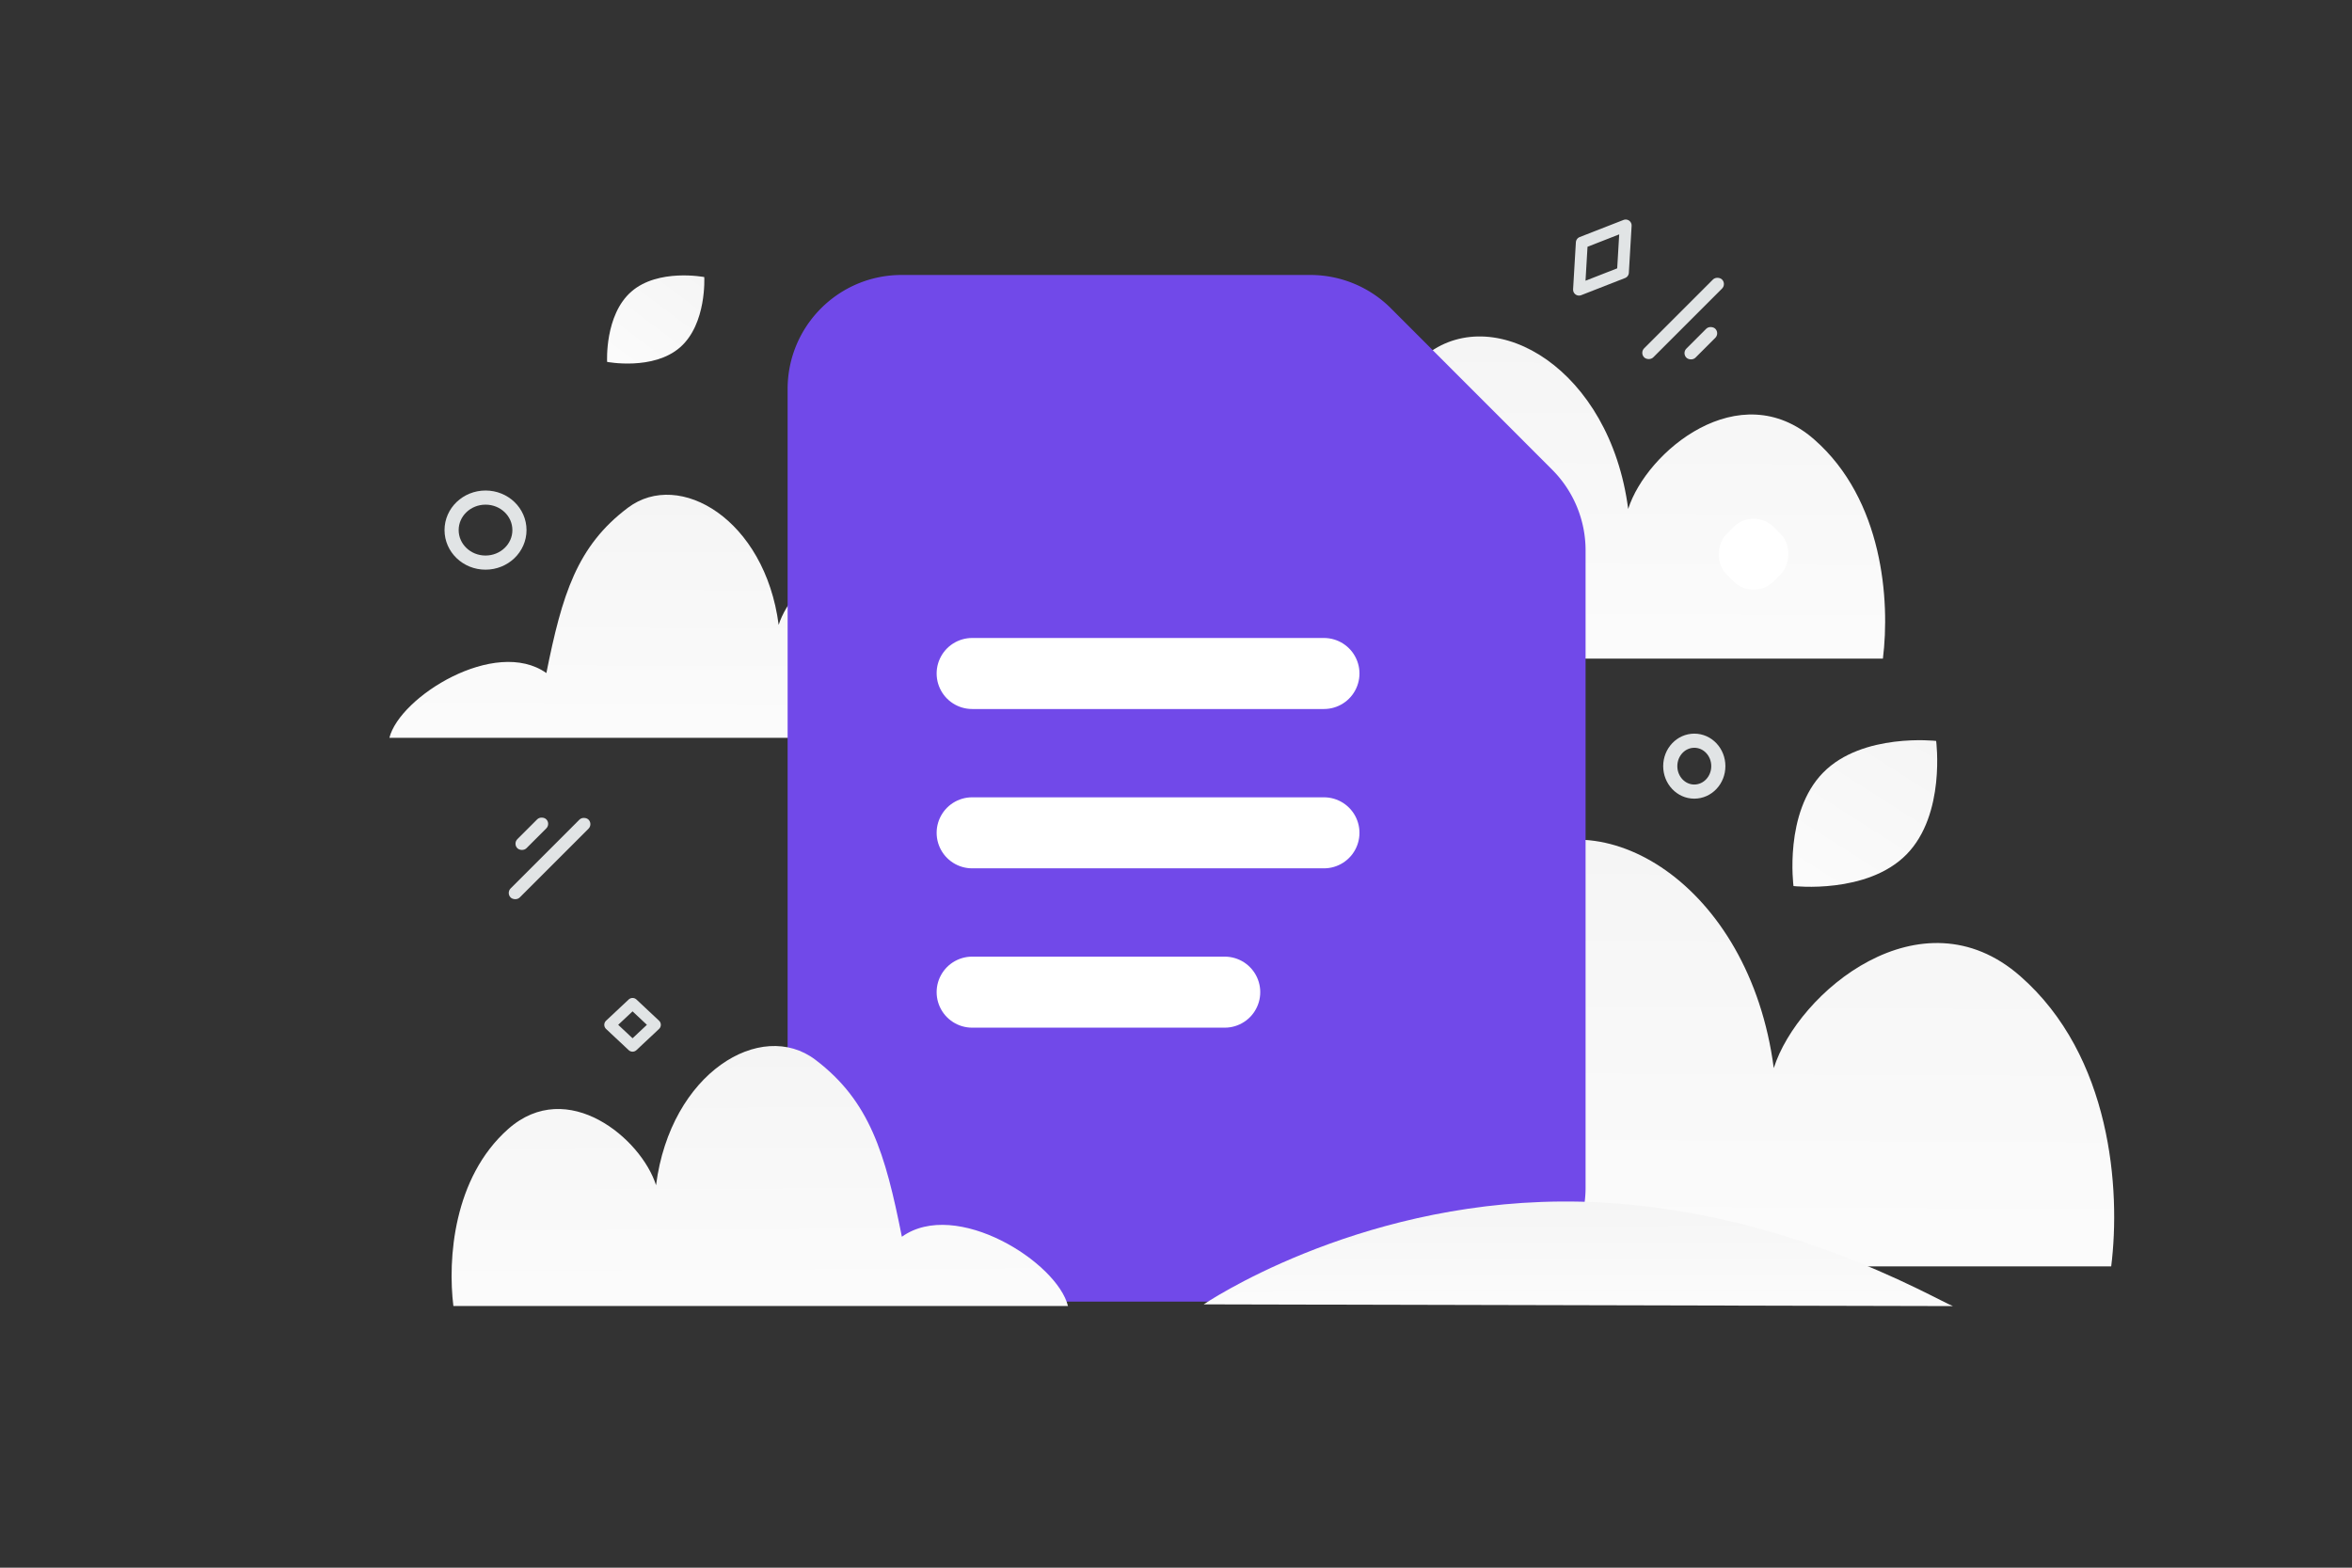 <svg width="900" height="600" viewBox="0 0 900 600" fill="none" xmlns="http://www.w3.org/2000/svg"><rect x="0" y="0" width="900" height="600" fill="#333333" stroke="none"/><path fill="transparent" d="M0 0h900v600H0z"/><path d="M424.902 252.112c5.154-20.815 53.868-51.215 79.901-32.887 7.99-39.656 15.464-64.385 41.57-83.92 26.106-19.535 69.665 5.999 76.661 59.483 6.996-21.986 42.565-51.618 71.138-26.632 26.437 23.12 29.088 61.861 26.327 83.92H424.902v.036z" fill="url(#a)"/><path d="M416.246 484.735c6.829-27.571 71.366-67.838 105.854-43.561 10.586-52.526 20.488-85.283 55.074-111.158 34.585-25.875 92.293 7.947 101.561 78.789 9.269-29.122 56.391-68.371 94.245-35.276 35.024 30.624 38.537 81.939 34.878 111.158H416.246v.048z" fill="url(#b)"/><path d="M149 282.407c3.876-15.703 40.5-38.636 60.072-24.81 6.007-29.915 11.626-48.571 31.253-63.308 19.627-14.737 52.376 4.526 57.636 44.873 5.26-16.586 32.001-38.939 53.483-20.09 19.876 17.441 21.869 46.667 19.793 63.308H149v.027z" fill="url(#c)"/><path fill-rule="evenodd" clip-rule="evenodd" d="m593.945 179.764-61.679-61.733a43.615 43.615 0 0 0-30.839-12.792H345.005c-24.1 0-43.62 19.537-43.62 43.658v305.611c0 24.121 19.52 43.659 43.62 43.659h218.101c24.1 0 43.62-19.538 43.62-43.659V210.631a43.692 43.692 0 0 0-12.781-30.867z" fill="#7149e9"/><path d="M371.998 257.766h134.615m-134.615 60.979h134.615m-134.615 60.98h96.647" stroke="#fff" stroke-width="27.184" stroke-linecap="round" stroke-linejoin="round"/><path d="M408.672 499.883c-4.101-16.798-42.859-41.332-63.571-26.541-6.357-32.002-12.304-51.96-33.074-67.725-20.771-15.765-55.427 4.842-60.993 48.004-5.566-17.743-33.866-41.657-56.599-21.493-21.034 18.659-23.143 49.923-20.946 67.726h235.183v.029z" fill="url(#d)"/><path clip-rule="evenodd" d="m242.049 400.342 8.656-8.115-8.656-8.114-8.656 8.114 8.656 8.115z" stroke="#E1E4E5" stroke-width="4.328" stroke-linecap="round" stroke-linejoin="round"/><rect x="226.932" y="315.429" width="42.142" height="4.91" rx="2.455" transform="rotate(135 226.932 315.429)" fill="#E1E4E5"/><rect x="210.774" y="315.313" width="15.647" height="4.91" rx="2.455" transform="rotate(135 210.774 315.313)" fill="#E1E4E5"/><rect x="627.406" y="135.038" width="42.142" height="4.91" rx="2.455" transform="rotate(-45 627.406 135.038)" fill="#E1E4E5"/><rect x="643.564" y="135.154" width="15.647" height="4.91" rx="2.455" transform="rotate(-45 643.564 135.154)" fill="#E1E4E5"/><path d="M657.525 293.227c0 5.382-4.119 9.738-9.207 9.738-5.088 0-9.187-4.378-9.187-9.738 0-5.381 4.119-9.737 9.207-9.737 5.088 0 9.187 4.356 9.187 9.737zM198.77 202.883c0 6.876-5.814 12.442-12.997 12.442s-12.97-5.593-12.97-12.442c0-6.876 5.815-12.443 12.998-12.443 7.183 0 12.969 5.567 12.969 12.443z" stroke="#E1E4E5" stroke-width="5.41" stroke-miterlimit="10"/><rect x="671.016" y="194.043" width="25.546" height="25.546" rx="10.82" transform="rotate(45 671.016 194.043)" fill="#fff"/><path d="M260.229 132.942c-10.261 8.966-27.913 5.566-27.913 5.566s-1.003-17.938 9.267-26.898c10.261-8.967 27.905-5.573 27.905-5.573s1.003 17.938-9.259 26.905z" fill="url(#e)"/><path fill-rule="evenodd" clip-rule="evenodd" d="M460.607 499.218s56.856-38.817 136.744-39.362c80.25-.548 144.096 38.033 149.977 40.027l-286.721-.665z" fill="url(#f)"/><path d="M729.533 327.015c-15.069 15.337-43.248 12.103-43.248 12.103s-3.729-28.1 11.354-43.428c15.069-15.337 43.234-12.113 43.234-12.113s3.729 28.101-11.34 43.438z" fill="url(#g)"/><path d="m621.013 104.289-16.792 6.565 1.064-17.998 16.788-6.56-1.06 17.993z" stroke="#E1E4E5" stroke-width="4.551" stroke-linecap="round" stroke-linejoin="round"/><defs><linearGradient id="a" x1="566.81" y1="321.266" x2="568.393" y2="-5.446" gradientUnits="userSpaceOnUse"><stop stop-color="#fff"/><stop offset="1" stop-color="#EEE"/></linearGradient><linearGradient id="b" x1="604.249" y1="576.334" x2="606.344" y2="143.583" gradientUnits="userSpaceOnUse"><stop stop-color="#fff"/><stop offset="1" stop-color="#EEE"/></linearGradient><linearGradient id="c" x1="255.69" y1="334.576" x2="256.888" y2="88.109" gradientUnits="userSpaceOnUse"><stop stop-color="#fff"/><stop offset="1" stop-color="#EEE"/></linearGradient><linearGradient id="d" x1="295.767" y1="555.691" x2="294.471" y2="292.029" gradientUnits="userSpaceOnUse"><stop stop-color="#fff"/><stop offset="1" stop-color="#EEE"/></linearGradient><linearGradient id="e" x1="219.711" y1="163.153" x2="296.781" y2="60.479" gradientUnits="userSpaceOnUse"><stop stop-color="#fff"/><stop offset="1" stop-color="#EEE"/></linearGradient><linearGradient id="f" x1="610.081" y1="522.328" x2="609.908" y2="416.287" gradientUnits="userSpaceOnUse"><stop stop-color="#fff"/><stop offset="1" stop-color="#EEE"/></linearGradient><linearGradient id="g" x1="669.41" y1="379.403" x2="778.351" y2="208.629" gradientUnits="userSpaceOnUse"><stop stop-color="#fff"/><stop offset="1" stop-color="#EEE"/></linearGradient></defs></svg>